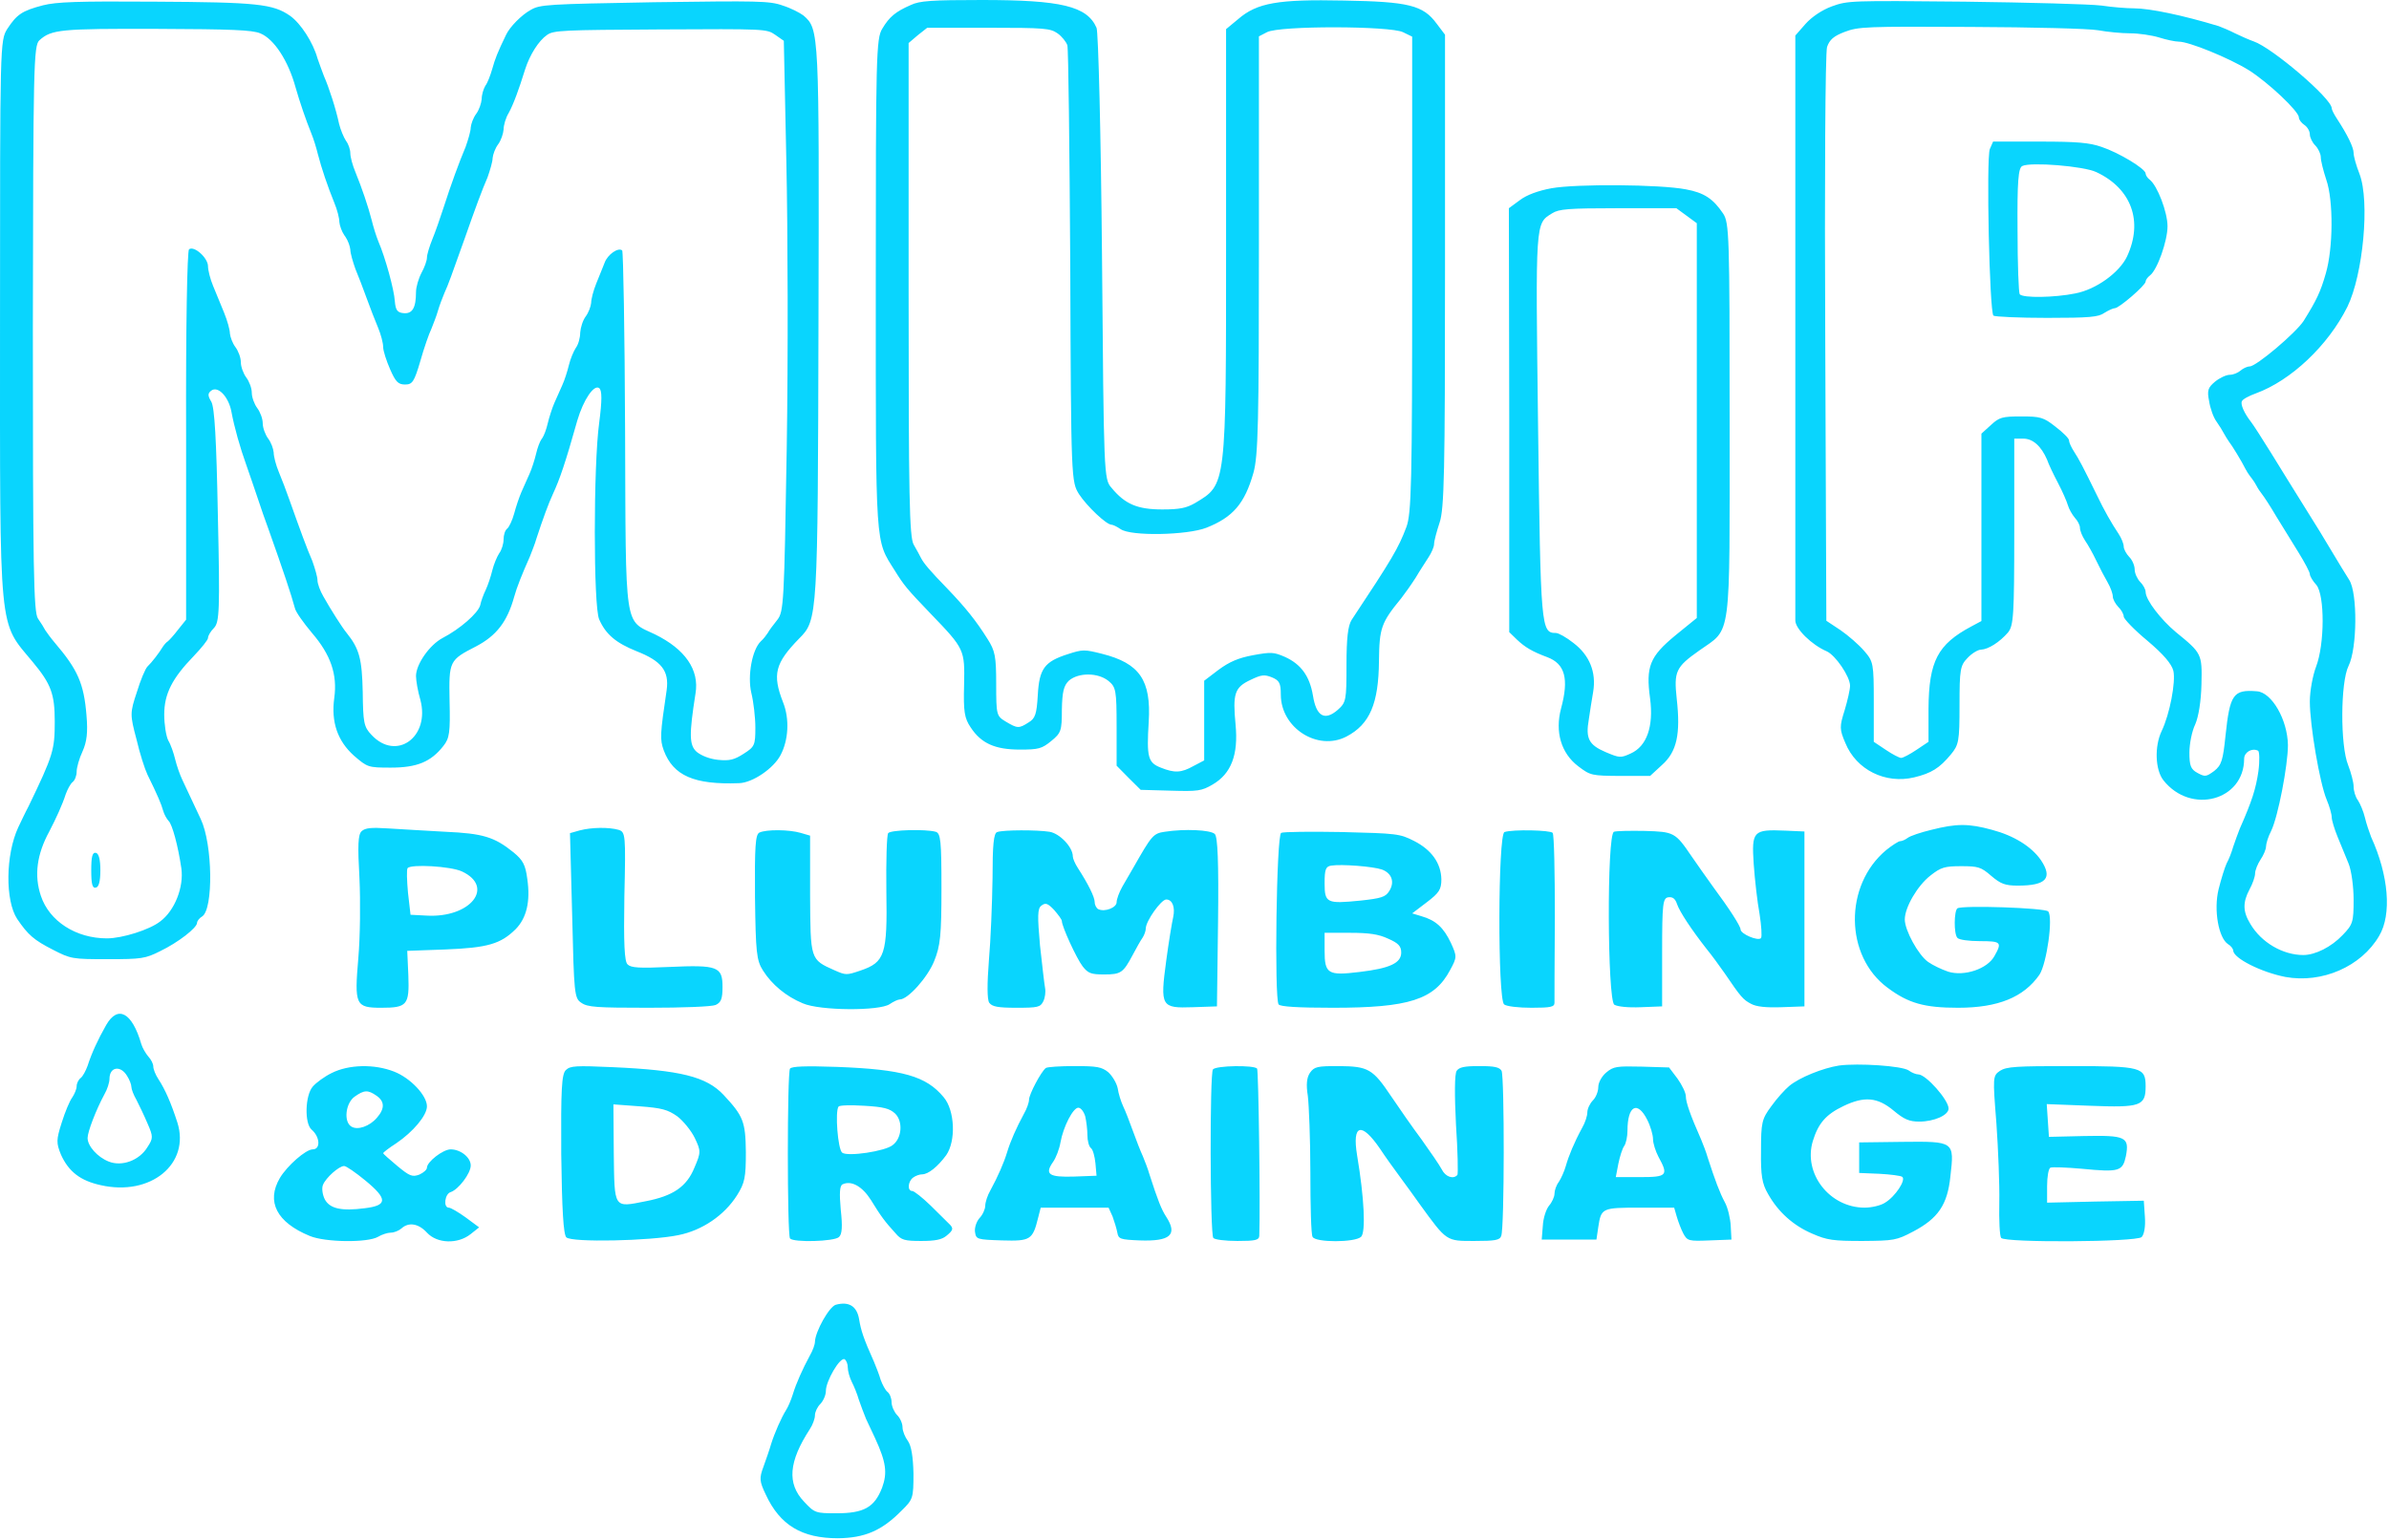 <svg width="1039" height="670" viewBox="0 0 1039 670" fill="none" xmlns="http://www.w3.org/2000/svg">
<path d="M363.474 567.617C369.187 566.047 372.678 568.221 373.631 573.897C374.424 578.728 375.535 582.231 380.138 592.497C380.931 594.429 382.359 597.932 382.994 600.226C383.787 602.4 385.057 604.816 386.01 605.541C386.962 606.266 387.755 608.319 387.755 610.01C387.755 611.701 388.866 614.237 390.136 615.565C391.405 616.773 392.515 619.188 392.515 620.879C392.515 622.57 393.627 625.227 394.896 626.918C396.325 628.971 397.118 633.681 397.277 641.048C397.277 651.676 397.118 652.281 392.04 657.232C383.47 665.928 376.011 669.068 364.427 669.188C348.715 669.188 339.193 663.512 333.004 650.106C330.306 644.43 330.147 643.101 332.052 638.029C333.162 634.889 334.75 630.421 335.385 628.126C336.813 623.536 339.828 616.651 341.891 613.391C342.685 612.183 343.955 609.284 344.748 606.748C346.335 601.555 349.033 595.637 352.207 589.72C353.476 587.546 354.429 584.888 354.429 583.681C354.587 579.212 360.618 568.463 363.474 567.617ZM367.283 591.289C365.22 590.444 359.189 600.83 359.189 605.058C359.189 606.869 358.078 609.406 356.808 610.734C355.539 611.942 354.429 614.236 354.429 615.685C354.429 617.135 353.476 619.792 352.207 621.725C343.003 635.855 342.209 645.396 349.667 653.246C354.269 658.198 354.746 658.319 363.792 658.319C375.694 658.319 380.296 655.783 383.629 647.208C386.009 640.686 385.374 636.096 380.613 625.71C379.502 623.415 377.757 619.55 376.646 617.256C375.694 614.961 374.266 611.096 373.473 608.802C372.838 606.507 371.409 603.004 370.457 601.192C369.505 599.26 368.711 596.483 368.711 594.913C368.711 593.343 368.077 591.772 367.283 591.289ZM144.264 466.792C151.722 463.048 162.832 462.807 171.401 466.188C178.543 468.966 185.683 476.575 185.683 481.285C185.683 485.271 179.653 492.396 172.353 497.348C169.179 499.401 166.64 501.334 166.64 501.696C166.644 501.94 169.498 504.476 172.829 507.252C178.225 511.721 179.336 512.082 182.351 510.995C184.255 510.15 185.683 508.822 185.683 507.976C185.683 505.44 192.666 500.005 195.999 500.005C200.284 500.005 204.727 503.507 204.727 507.01C204.727 510.512 199.332 517.517 195.999 518.604C193.46 519.33 192.667 525.367 195.206 525.367C196 525.367 199.332 527.3 202.506 529.595L208.378 533.942L204.727 536.841C199.173 541.309 190.127 541.068 185.683 536.237C182.033 532.252 177.749 531.527 174.575 534.426C173.464 535.392 171.401 536.237 169.973 536.237C168.544 536.237 166.006 537.083 164.419 538.049C159.817 540.706 141.408 540.464 134.742 537.686C120.301 531.768 115.698 522.71 121.728 512.444C124.902 507.13 132.996 500.005 136.012 500.005C139.503 500.005 139.185 494.57 135.535 491.43C132.361 488.772 132.679 476.575 136.012 472.71C137.44 471.019 141.248 468.241 144.264 466.792ZM900.302 463.772C931.406 463.772 933.152 464.256 933.152 472.589C933.152 481.164 930.93 481.889 909.03 481.044L890.145 480.318L890.622 487.444L891.098 494.57L906.333 494.208C924.424 493.846 926.17 494.57 924.583 502.903C923.155 509.546 921.726 510.029 905.539 508.459C898.715 507.855 892.526 507.614 891.732 507.976C890.939 508.339 890.305 511.841 890.305 515.947V523.193L911.411 522.711L932.359 522.349L932.835 529.353C933.152 533.58 932.518 537.083 931.407 538.17C929.026 540.344 872.059 540.706 870.308 538.532C869.674 537.687 869.356 530.803 869.515 523.073C869.673 515.344 869.038 499.763 868.245 488.531C866.658 468.483 866.658 468 869.832 465.826C872.688 464.014 876.815 463.772 900.302 463.772ZM643.37 463.772C650.035 463.772 652.098 464.256 653.051 465.826C654.32 468.368 654.32 534.426 652.891 537.686C652.257 539.498 650.352 539.86 641.148 539.86C628.929 539.86 629.245 540.102 617.502 523.918C615.439 521.019 611.63 515.705 608.932 512.082C606.235 508.459 602.267 502.904 600.204 499.764C592.11 487.928 587.984 489.014 590.206 502.541C593.38 521.382 594.014 536.116 591.951 538.049C589.252 540.585 571.955 540.585 570.845 538.049C570.21 537.082 569.892 524.522 569.892 510.029C569.892 495.536 569.257 480.56 568.781 476.695C567.988 471.864 568.305 468.724 569.733 466.671C571.638 464.014 572.908 463.772 582.271 463.772C595.125 463.893 597.03 464.98 605.124 477.058C608.457 482.009 614.328 490.464 618.296 495.778C622.104 501.092 626.071 506.89 627.023 508.701C628.61 511.962 632.102 513.169 633.848 511.116C634.165 510.633 634.006 500.73 633.213 489.136C632.578 476.576 632.578 467.156 633.53 465.826C634.641 464.256 636.863 463.772 643.37 463.772ZM343.589 464.859C344.542 463.893 349.938 463.652 364.06 464.135C392.626 465.222 402.783 468.121 410.4 477.3C415.32 483.097 415.796 496.381 411.512 502.541C407.862 507.493 403.735 510.875 401.037 510.875C399.926 510.875 398.181 511.479 397.07 512.324C394.848 514.015 394.531 518.121 396.753 518.121C397.547 518.122 401.197 521.02 404.687 524.401C408.179 527.904 411.828 531.406 412.622 532.252C414.844 534.305 414.685 535.15 411.512 537.686C409.607 539.256 406.75 539.86 400.72 539.86C393.42 539.86 391.991 539.498 389.452 536.478C385.009 531.648 383.104 529.111 378.819 522.106C375.011 516.068 370.25 513.411 366.441 515.223C365.172 515.826 365.013 519.087 365.647 526.213C366.441 533.338 366.283 536.962 364.854 538.17C362.791 540.102 345.176 540.585 343.589 538.773C342.319 537.083 342.319 466.55 343.589 464.859ZM527.519 465.222C528.948 463.531 545.294 463.289 546.723 464.859C547.357 465.705 548.151 524.522 547.675 537.686C547.516 539.498 545.928 539.86 538.152 539.86C532.916 539.86 528.155 539.257 527.679 538.532C526.25 536.841 526.091 466.912 527.519 465.222ZM799.846 463.531C808.098 462.444 827.3 463.652 830.157 465.705C831.426 466.671 833.331 467.395 834.283 467.395C837.616 467.395 847.456 478.507 847.456 482.251C847.456 485.149 841.108 487.928 834.76 487.928C830.316 487.928 828.094 486.961 823.492 483.097C816.509 477.3 810.796 476.816 801.751 481.164C794.133 484.787 790.8 488.652 788.42 496.382C784.135 510.512 795.72 525.367 810.955 525.367C813.97 525.367 818.096 524.401 819.842 523.193C824.285 520.536 829.046 513.29 827.301 511.962C826.666 511.479 822.064 510.874 817.303 510.633L808.574 510.27V496.985L827.301 496.744C849.994 496.503 849.995 496.502 848.249 511.72C846.979 524.159 842.853 530.077 832.061 535.754C824.761 539.618 823.651 539.739 810.003 539.86C797.307 539.86 794.609 539.498 788.261 536.721C780.009 533.218 773.344 527.3 768.9 519.329C766.361 514.981 765.726 511.357 765.885 500.608C765.885 488.411 766.202 486.84 770.328 481.285C772.708 477.903 776.359 473.918 778.104 472.469C782.548 468.725 792.863 464.618 799.846 463.531ZM698.597 466.551C701.77 463.894 703.199 463.773 713.99 464.015L725.892 464.377L729.543 469.208C731.447 471.865 733.193 475.367 733.193 476.937C733.193 479.474 735.098 485.03 739.858 495.778C740.652 497.711 742.08 501.333 742.715 503.628C745.889 513.411 747.952 518.967 750.174 523.073C751.443 525.368 752.554 530.078 752.713 533.339L753.03 539.257L743.509 539.619C734.463 539.981 733.828 539.86 732.082 536.6C731.13 534.788 729.86 531.406 729.225 529.232L728.114 525.367H713.355C696.692 525.367 696.375 525.489 695.105 533.822L694.311 539.257H670.507L670.983 533.339C671.142 529.957 672.412 526.092 673.682 524.522C674.951 523.073 676.061 520.658 676.061 519.329C676.061 517.88 676.855 515.585 677.966 514.136C678.918 512.686 680.346 509.547 680.981 507.252C682.251 502.783 684.632 496.986 688.123 490.585C689.392 488.411 690.344 485.392 690.345 483.942C690.345 482.372 691.455 480.077 692.724 478.749C693.994 477.541 695.105 474.883 695.105 472.951C695.106 470.898 696.692 468.121 698.597 466.551ZM467.373 463.772C477.053 463.772 479.117 464.135 481.973 466.43C483.719 468 485.623 471.14 486.099 473.434C486.417 475.729 487.528 479.232 488.48 481.285C489.433 483.218 491.336 488.169 492.765 492.154C494.193 496.14 496.097 500.971 497.05 503.024C497.843 504.957 499.271 508.58 499.906 510.875C503.556 522.228 505.144 526.213 507.207 529.353C512.285 537.203 508.952 540.102 495.622 539.619C487.211 539.257 486.417 539.015 485.941 536.237C485.624 534.546 484.671 531.406 483.878 529.232L482.132 525.367H452.614L451.504 529.716C449.123 539.377 448.17 539.981 435.792 539.619C424.842 539.257 424.525 539.136 424.049 535.996C423.731 534.184 424.683 531.406 425.953 529.957C427.381 528.508 428.492 525.972 428.492 524.522C428.492 523.073 429.444 520.054 430.714 517.88C434.046 511.72 436.585 505.923 438.014 501.213C439.442 496.503 441.982 490.705 445.314 484.546C446.584 482.372 447.536 479.595 447.536 478.387C447.536 476.092 452.773 466.188 454.836 464.618C455.471 464.135 461.184 463.772 467.373 463.772ZM246.147 465.464C248.052 463.652 250.433 463.531 266.62 464.256C295.979 465.584 307.246 468.362 314.705 476.333C323.275 485.512 324.227 487.928 324.386 501.213C324.386 512.203 323.91 514.619 320.577 519.933C315.023 528.749 305.342 535.271 295.027 537.324C282.807 539.86 248.687 540.585 246.307 538.29C245.037 537.081 244.402 526.333 244.085 502.059C243.926 473.799 244.243 467.155 246.147 465.464ZM149.659 507.252C147.437 507.252 141.725 512.324 140.455 515.464C139.82 517.034 140.296 519.812 141.248 521.744C143.47 525.85 148.548 526.938 158.705 525.609C168.544 524.402 168.703 521.624 158.864 513.532C154.738 510.15 150.611 507.252 149.659 507.252ZM266.937 501.696C267.255 525.971 266.779 525.368 280.744 522.59C292.805 520.295 298.677 516.189 302.01 507.976C304.866 501.334 304.866 500.73 302.168 495.054C300.581 491.793 297.09 487.565 294.551 485.633C290.425 482.734 287.885 482.01 278.205 481.285L266.778 480.439L266.937 501.696ZM46.188 445.898C51.267 437.082 57.455 440.464 61.423 454.111C61.899 455.802 63.328 458.217 64.438 459.546C65.708 460.874 66.66 462.807 66.66 463.893C66.66 465.101 67.612 467.517 68.882 469.449C71.897 474.039 74.437 479.957 77.135 488.29C82.848 506.285 65.549 520.537 43.807 515.585C34.92 513.652 29.842 509.667 26.51 502.3C24.447 497.227 24.447 495.899 26.827 488.411C28.255 483.822 30.319 478.869 31.43 477.42C32.382 475.971 33.334 473.796 33.334 472.589C33.334 471.26 34.127 469.69 35.079 468.966C36.031 468.241 37.301 465.826 38.095 463.652C39.84 458.217 42.538 452.299 46.188 445.898ZM716.371 487.082C712.086 478.628 707.802 481.043 707.802 491.913C707.802 494.449 707.166 497.469 706.373 498.556C705.579 499.643 704.469 503.145 703.834 506.285L702.723 512.082H713.197C725.099 512.082 725.734 511.357 721.291 503.266C720.021 500.85 718.91 497.348 718.91 495.536C718.91 493.724 717.799 489.86 716.371 487.082ZM468.96 481.889C466.738 481.889 462.454 489.981 461.184 497.106C460.708 499.884 459.279 503.628 458.01 505.439C454.201 510.874 456.106 512.203 467.215 511.841L476.895 511.478L476.419 506.044C476.101 503.024 475.308 500.125 474.515 499.521C473.562 498.796 472.928 496.261 472.928 493.846C472.928 491.43 472.452 487.686 471.975 485.633C471.341 483.58 470.071 481.889 468.96 481.889ZM55.234 468C52.378 463.29 47.616 464.135 47.616 469.328C47.616 470.898 46.664 473.918 45.394 476.092C41.744 482.855 38.095 492.397 38.095 495.054C38.095 498.556 42.379 503.387 47.299 505.319C53.012 507.614 60.63 504.836 64.121 499.039C66.66 495.174 66.66 494.449 64.121 488.652C62.693 485.271 60.471 480.681 59.36 478.507C58.091 476.333 57.139 473.797 57.139 472.831C57.139 471.865 56.345 469.691 55.234 468ZM375.805 481.043C370.092 480.681 365.014 480.802 364.695 481.405C363.108 483.458 364.378 500.004 366.282 501.454C368.663 503.266 384.849 500.85 388.182 498.193C392.309 495.174 392.785 487.806 389.294 484.425C386.913 482.251 384.374 481.526 375.805 481.043ZM163.783 476.695C159.975 474.039 158.387 474.159 154.262 477.058C150.294 479.835 149.342 488.048 152.834 490.101C155.532 491.792 160.768 489.98 163.942 486.236C167.433 482.251 167.274 479.111 163.783 476.695ZM386.278 362.443C387.389 360.994 402.624 360.632 406.909 361.84C409.131 362.444 409.448 365.825 409.448 386.477C409.448 406.888 408.972 411.477 406.274 418.12C403.418 425.246 394.848 434.787 391.356 434.787C390.562 434.787 388.5 435.753 386.913 436.84C382.469 439.859 356.602 439.738 349.143 436.477C341.843 433.458 335.653 428.265 331.845 422.226C328.988 417.758 328.671 414.255 328.353 390.222C328.195 368.363 328.512 363.048 330.258 362.202C333.273 360.753 343.272 360.873 348.191 362.322L352.317 363.53V389.135C352.476 417.516 352.317 417.395 362.95 422.105C367.87 424.279 368.187 424.28 374.218 422.226C384.85 418.603 385.961 415.342 385.485 387.685C385.327 374.643 385.643 363.29 386.278 362.443ZM157.277 361.598C158.864 360.148 161.404 359.906 168.862 360.39C174.258 360.752 185.367 361.357 193.619 361.84C210.124 362.564 215.043 364.134 223.296 370.776C227.422 374.158 228.533 376.212 229.326 382.371C230.754 392.154 229.009 399.4 224.248 404.231C217.741 410.632 212.187 412.323 193.619 413.048L177.114 413.651L177.591 424.279C178.067 437.202 177.114 438.41 165.847 438.41C154.579 438.41 154.103 437.202 155.848 416.671C156.642 407.734 156.801 392.033 156.325 381.888C155.532 367.878 155.69 363.047 157.277 361.598ZM252.179 361.235C257.257 359.907 264.716 359.786 269.001 360.994C272.016 361.96 272.175 362.928 271.54 389.979C271.223 410.389 271.54 418.361 272.968 419.569C274.396 421.019 278.046 421.26 291.059 420.656C312.166 419.69 314.229 420.536 314.229 429.352C314.229 434.545 313.594 436.115 311.214 437.202C309.467 437.927 296.93 438.41 282.014 438.41C259.479 438.41 255.511 438.169 252.813 436.236C249.798 434.304 249.639 432.251 248.846 398.313L247.893 362.443L252.179 361.235ZM506.572 361.84C515.142 360.511 526.409 360.994 528.313 362.806C529.583 363.893 530.059 375.004 529.742 401.091L529.265 437.807L518.792 438.169C504.985 438.652 504.509 437.927 507.207 417.879C508.318 409.546 509.745 401.092 510.222 399.038C511.174 394.69 509.905 391.309 507.207 391.309C504.985 391.309 498.319 400.729 498.319 403.869C498.319 404.956 497.685 406.768 496.891 407.975C496.098 409.063 494.193 412.444 492.606 415.463C488.48 423.192 487.528 423.917 480.228 423.917C474.515 423.917 473.245 423.434 470.865 420.415C468.167 416.912 461.819 403.023 461.819 400.728C461.819 400.004 460.232 397.95 458.486 395.897C455.63 392.878 454.677 392.636 452.932 393.965C451.186 395.172 451.186 398.555 452.297 411.236C453.249 419.81 454.201 428.264 454.518 429.835C454.836 431.526 454.519 434.063 453.725 435.633C452.456 438.169 451.345 438.41 442.14 438.41C433.888 438.41 431.508 437.927 430.238 436.236C429.286 434.908 429.285 427.903 430.079 417.879C430.872 408.942 431.507 392.758 431.666 382.009C431.666 367.637 432.142 362.322 433.729 361.96C436.427 360.994 451.028 360.994 456.424 361.84C460.867 362.565 466.58 368.482 466.58 372.588C466.58 373.433 467.532 375.729 468.802 377.661C473.245 384.545 476.101 390.221 476.101 392.516C476.101 393.723 476.895 395.172 477.688 395.535C480.545 396.864 485.624 394.81 485.624 392.516C485.624 391.187 486.735 388.168 488.163 385.632C489.591 383.095 491.813 379.351 492.924 377.419C500.858 363.53 501.494 362.564 506.572 361.84ZM557.196 362.322C558.148 361.839 570.051 361.718 583.699 361.96C607.504 362.564 608.774 362.685 614.963 365.825C622.58 369.69 626.706 375.487 626.865 382.492C626.865 386.96 625.913 388.41 620.517 392.516L614.169 397.347L618.137 398.555C624.484 400.366 627.817 403.507 630.991 410.149C633.689 416.067 633.689 416.43 630.674 421.985C623.85 434.908 612.74 438.41 579.731 438.41C564.339 438.41 556.88 437.927 556.086 436.961C554.181 434.545 555.133 363.171 557.196 362.322ZM654.32 361.96C657.971 360.752 674.316 361.114 675.268 362.322C675.903 363.048 676.221 379.473 676.221 398.917C676.062 418.362 676.061 435.149 676.061 436.236C676.061 438.048 674.474 438.41 666.063 438.41C660.35 438.41 655.272 437.806 654.161 436.961C651.305 434.785 651.464 362.805 654.32 361.96ZM839.997 360.994C850.947 358.216 856.184 358.216 866.341 360.994C875.863 363.53 883.48 368.24 887.606 374.158C892.843 382.008 889.987 385.269 877.608 385.269C872.054 385.269 870.149 384.545 866.023 381.043C861.58 377.178 860.31 376.815 853.01 376.815C845.71 376.815 844.123 377.299 839.52 380.922C833.966 385.27 828.412 394.69 828.412 400.004C828.412 404.714 834.283 415.463 838.568 418.482C840.631 419.932 844.44 421.744 847.297 422.71C854.279 424.884 864.437 421.501 867.452 415.825C870.784 409.908 870.308 409.425 861.103 409.425C856.185 409.425 851.9 408.821 851.265 407.975C849.678 406.164 849.836 396.381 851.265 395.173C853.171 393.724 889.352 394.932 890.78 396.502C893.002 399.039 890.145 419.207 886.972 424.038C880.148 433.821 869.039 438.41 851.582 438.41C836.982 438.41 829.999 436.478 820.953 429.715C802.227 415.946 801.909 385.149 820.318 369.81C822.857 367.758 825.713 365.946 826.348 365.945C827.142 365.945 828.571 365.341 829.682 364.496C830.793 363.651 835.395 362.081 839.997 360.994ZM762.711 375.97C761.759 361.477 762.393 360.752 776.517 361.356L784.769 361.719V437.807L774.772 438.169C767.948 438.41 763.821 437.927 761.599 436.72C758.108 434.908 757.156 433.821 750.015 423.313C747.634 419.932 744.302 415.342 742.397 413.048C735.573 404.352 730.496 396.622 729.385 393.361C728.591 390.946 727.479 390.1 725.575 390.342C723.195 390.704 722.878 393 722.878 414.256V437.807L713.673 438.169C708.118 438.41 703.516 437.927 702.088 437.082C699.073 435.149 698.756 362.927 701.93 361.84C702.882 361.477 708.912 361.357 715.26 361.477C728.114 361.84 728.591 362.081 735.732 372.588C737.954 375.849 742.239 381.887 745.096 385.873C751.919 395.051 756.997 402.901 756.998 404.351C756.998 406.284 764.615 409.545 765.885 408.096C766.361 407.371 766.043 402.661 765.25 397.589C764.298 392.516 763.187 382.733 762.711 375.97ZM796.672 2.777C803.654 0.241 804.924 0.241 854.597 0.725C882.527 1.087 909.189 1.811 913.95 2.415C918.711 3.14 925.059 3.623 928.074 3.623C934.898 3.623 949.34 6.642 964.892 11.352C966.162 11.836 969.495 13.165 972.034 14.493C974.732 15.821 978.381 17.391 980.127 17.995C988.22 20.773 1014.09 42.874 1014.09 47.102C1014.09 47.705 1015.04 49.638 1016.31 51.57C1020.91 58.575 1023.61 64.131 1023.61 66.547C1023.61 67.996 1024.72 71.981 1026.15 75.604C1030.75 87.561 1027.74 119.445 1020.91 133.455C1012.5 150.363 996.314 165.581 981.079 171.137C978.064 172.224 975.366 173.673 975.049 174.518C974.255 175.847 976.16 179.953 979.016 183.576C979.81 184.542 983.778 190.702 987.745 197.103C991.712 203.625 998.377 214.253 1002.34 220.654C1006.47 227.176 1011.87 235.993 1014.41 240.341C1016.95 244.688 1020.28 250.002 1021.71 252.297C1025.36 257.973 1025.2 282.128 1021.39 289.737C1017.9 296.742 1017.74 324.279 1021.23 332.853C1022.5 336.114 1023.61 340.342 1023.61 342.153C1023.61 344.085 1024.4 346.742 1025.51 348.191C1026.47 349.641 1027.9 353.023 1028.53 355.68C1029.16 358.337 1030.43 362.081 1031.23 364.134C1038.85 380.801 1040.27 397.83 1034.72 407.13C1026.94 420.536 1009.8 427.902 993.934 425.004C983.46 422.951 971.399 416.912 971.24 413.53C971.24 412.805 970.288 411.477 969.018 410.753C964.892 408.096 962.671 395.898 964.892 386.84C966.003 382.371 967.59 377.298 968.384 375.607C969.336 373.916 970.605 370.656 971.24 368.361C972.034 366.067 973.303 362.443 974.097 360.511C979.492 348.312 981.079 343.119 982.19 335.631C982.825 330.921 982.666 326.815 982.031 326.573C979.333 325.245 976.001 327.298 976.001 330.076C976 348.313 952.831 354.472 940.929 339.496C937.279 334.907 936.962 324.64 940.136 317.998C943.627 310.751 946.325 296.621 945.214 291.79C944.42 288.771 940.929 284.665 933.946 278.747C928.233 274.037 923.631 269.205 923.631 268.239C923.631 267.152 922.519 265.22 921.25 264.013C919.98 262.684 918.87 260.631 918.87 259.423C918.87 258.336 917.918 255.558 916.648 253.384C915.379 251.21 913.157 246.983 911.728 243.964C910.3 240.944 908.078 236.959 906.808 235.147C905.539 233.215 904.587 230.8 904.587 229.592C904.587 228.505 903.635 226.573 902.365 225.244C901.254 223.916 899.826 221.499 899.349 219.809C898.873 218.117 896.969 213.77 895.065 210.147C893.161 206.524 890.938 201.934 890.304 200.002C887.764 194.084 884.114 190.823 879.988 190.823H876.021V231.282C876.021 267.876 875.703 272.104 873.323 275.123C869.673 279.35 864.754 282.49 861.58 282.611C860.31 282.611 857.612 284.181 855.708 286.234C852.534 289.495 852.217 291.187 852.217 306.767C852.217 322.587 851.899 324.037 848.408 328.264C843.488 334.182 839.997 336.356 832.538 338.168C820.001 341.187 807.305 334.906 802.544 323.191C800.005 317.274 800.005 316.065 802.226 309.06C803.496 304.834 804.607 300.004 804.607 298.312C804.607 294.327 798.259 285.027 794.45 283.336C787.944 280.558 780.803 273.554 780.803 269.931V15.459L785.246 10.387C787.944 7.367 792.387 4.347 796.672 2.777ZM576.082 413.53C576.082 423.675 577.51 424.521 591.316 422.83C604.488 421.26 609.408 418.965 609.408 414.376C609.408 411.598 608.138 410.27 603.695 408.338C599.569 406.405 595.443 405.801 587.032 405.801H576.082V413.53ZM284.553 0.966C329.782 0.362 334.702 0.362 340.415 2.415C343.906 3.502 347.874 5.556 349.461 6.764C356.284 12.681 356.284 13.771 355.967 139.856C355.649 268.479 355.65 269.689 347.557 277.78C337.082 288.529 335.812 293.36 340.573 305.559C343.43 312.684 342.954 321.984 339.463 328.506C336.448 334.303 327.243 340.583 321.371 340.704C301.851 341.429 292.805 337.443 288.679 326.452C286.933 321.621 287.092 319.447 289.948 300.124C291.059 291.911 287.727 287.563 276.935 283.336C267.89 279.713 263.446 275.969 260.59 269.447C258.051 264.012 258.051 202.297 260.59 183.939C261.859 174.158 261.859 169.81 260.59 168.843C258.368 167.152 253.765 173.794 251.067 182.973C245.83 201.572 243.45 208.457 240.434 214.978C238.53 219.085 236.149 225.606 233.293 234.302C232.658 236.596 231.23 240.099 230.436 242.152C227.104 249.64 224.724 255.558 223.613 259.664C220.598 270.534 215.837 276.573 207.108 281.162C195.365 287.201 195.206 287.443 195.523 304.955C195.841 318.602 195.523 321.139 192.825 324.52C187.429 331.404 181.399 333.94 169.973 333.94C160.133 333.94 159.816 333.819 153.944 328.747C146.803 322.346 143.947 314.133 145.375 303.626C146.803 293.36 143.788 284.785 135.694 275.365C132.044 271.017 128.553 266.186 128.235 264.495C126.648 258.577 123.156 248.191 116.808 230.316C115.539 226.935 113.318 220.533 111.89 216.185C110.461 211.838 108.239 205.558 107.128 202.297C104.43 194.809 101.892 185.871 100.622 178.987C99.352 172.465 94.75 167.756 91.893 169.93C90.306 171.137 90.306 172.104 91.893 174.761C93.322 177.177 94.115 191.067 94.75 224.157C95.702 265.702 95.385 270.534 93.163 273.07C91.576 274.64 90.465 276.573 90.465 277.539C90.465 278.384 87.608 281.887 84.275 285.39C74.912 295.051 71.421 301.815 71.421 310.873C71.421 315.1 72.215 320.172 73.167 322.104C74.278 323.916 75.548 327.66 76.183 330.317C76.817 332.974 78.246 337.08 79.356 339.375C80.467 341.67 82.212 345.535 83.323 347.83C84.434 350.125 86.18 353.989 87.291 356.284C92.528 367.275 92.845 395.536 87.926 398.676C86.656 399.4 85.704 400.728 85.704 401.453C85.704 403.627 77.452 410.028 69.676 413.772C63.169 417.033 61.582 417.274 46.823 417.274C31.43 417.274 30.794 417.154 23.018 413.169C14.766 408.942 12.227 406.767 7.466 399.763C2.229 391.792 2.388 371.864 7.942 359.907C9.053 357.612 10.957 353.506 12.386 350.849C23.177 328.506 23.811 326.211 23.811 313.892C23.811 301.936 22.225 297.588 14.29 288.047C-0.786 269.81 0.007 278.263 0.007 139.011C0.007 18.963 0.007 17.633 3.181 12.56C7.307 6.28 9.529 4.71 18.733 2.295C24.605 0.846 33.334 0.483 67.295 0.725C111.73 0.966 118.713 1.691 126.172 6.884C130.774 10.145 136.17 18.478 138.074 25.362C138.868 27.657 140.137 31.16 140.931 33.213C142.994 37.802 146.168 47.584 147.437 53.744C148.072 56.401 149.501 59.783 150.453 61.232C151.564 62.681 152.357 65.097 152.357 66.667C152.357 68.237 153.309 71.861 154.579 74.88C157.436 81.885 160.134 89.856 161.721 96.016C162.355 98.672 163.625 102.778 164.577 105.073C167.592 112.078 171.401 125.967 171.719 131.04C172.036 134.905 172.829 135.992 175.527 136.233C179.336 136.596 180.923 133.939 180.923 127.055C180.923 124.881 182.034 121.136 183.304 118.721C184.573 116.426 185.683 113.406 185.683 112.078C185.684 110.749 186.795 107.126 188.064 103.986C189.334 100.967 191.397 94.929 192.825 90.581C196.158 80.194 199.649 70.653 202.506 63.89C203.617 60.749 204.727 57.006 204.727 55.435C204.886 53.865 205.839 51.208 207.108 49.517C208.378 47.827 209.329 44.928 209.488 43.116C209.488 41.184 210.282 38.648 211.075 37.319C212.027 36.111 213.297 32.73 214.091 29.952C215.36 25.483 216.312 22.947 220.121 15.097C221.708 11.715 226.786 6.522 230.754 4.348C234.88 1.932 237.737 1.811 284.553 0.966ZM856.977 11.715C811.431 11.473 808.257 11.594 802.226 13.889C797.465 15.7 795.72 17.271 794.609 20.411C793.816 22.71 793.498 79.834 793.815 147.345L794.292 270.051L800.48 274.157C803.813 276.452 808.415 280.438 810.796 283.216C814.763 287.805 814.923 288.651 814.923 305.317V322.709L820.159 326.211C823.016 328.143 826.032 329.714 826.825 329.714C827.619 329.713 830.634 328.143 833.49 326.211L838.727 322.709V308.336C838.886 287.563 842.695 280.317 857.454 272.467L861.738 270.172V188.649L865.864 184.905C869.514 181.524 870.784 181.161 879.036 181.161C887.447 181.161 888.717 181.523 893.954 185.63C897.128 188.045 899.826 190.702 899.826 191.548C899.826 192.393 900.778 194.567 902.048 196.499C904.111 199.639 906.015 203.263 912.046 215.582C914.902 221.621 918.394 227.78 921.409 232.249C922.679 234.181 923.631 236.597 923.631 237.805C923.631 238.892 924.742 240.944 926.012 242.272C927.281 243.48 928.391 246.017 928.391 247.708C928.392 249.399 929.503 251.814 930.772 253.142C932.042 254.35 933.152 256.403 933.152 257.49C933.152 260.993 939.817 269.568 946.324 275.003C957.592 284.182 957.751 284.423 957.433 297.708C957.275 305.075 956.163 311.839 954.735 315.1C953.307 317.998 952.196 323.554 952.196 327.419C952.196 333.216 952.831 334.665 955.687 336.235C959.02 338.047 959.497 337.926 962.988 335.39C966.162 332.853 966.796 330.8 967.907 319.931C969.811 302.056 971.24 299.882 981.556 300.727C988.062 301.211 994.886 313.168 995.045 324.158C995.045 332.854 990.76 355.316 987.745 361.476C986.475 363.892 985.523 367.032 985.523 368.24C985.523 369.448 984.412 372.105 983.142 373.917C981.873 375.849 980.762 378.626 980.762 379.955C980.762 381.404 979.651 384.545 978.382 386.84C975.366 392.516 975.366 396.502 978.699 401.936C983.46 410.028 992.823 415.463 1001.71 415.463C1006.95 415.463 1013.93 411.961 1018.85 406.767C1023.29 402.178 1023.61 401.091 1023.61 391.429C1023.61 385.752 1022.66 378.627 1021.39 375.607C1020.12 372.588 1018.06 367.395 1016.63 364.014C1015.2 360.511 1014.09 356.766 1014.09 355.559C1014.09 354.23 1013.14 350.848 1011.87 347.829C1008.85 340.582 1004.57 315.462 1004.57 305.196C1004.57 300.607 1005.84 293.844 1007.26 290.1C1011.07 280.196 1011.07 258.939 1007.42 254.471C1005.84 252.78 1004.57 250.606 1004.57 249.761C1004.57 248.915 1002.34 244.688 999.647 240.341C996.949 235.993 992.665 228.987 989.967 224.64C987.428 220.292 984.571 215.944 983.777 214.977C982.984 214.011 981.872 212.321 981.396 211.354C980.98 210.509 980.078 209.109 979.327 208.125L978.706 207.338C977.955 206.354 977.052 204.954 976.636 204.108C974.89 200.606 970.764 193.843 969.336 192.031C968.701 191.065 967.59 189.373 967.114 188.407C966.638 187.441 965.21 185.146 963.94 183.335C962.671 181.644 961.243 177.659 960.766 174.518C959.814 169.808 960.29 168.601 963.306 166.064C965.368 164.374 968.224 163.045 969.811 163.045C971.24 163.045 973.303 162.199 974.414 161.233C975.525 160.267 977.271 159.422 978.382 159.422C981.239 159.421 998.377 144.929 1001.87 139.615C1007.42 130.678 1009.17 127.175 1011.55 118.842C1014.72 107.851 1014.88 87.199 1011.71 78.141C1010.44 74.276 1009.33 69.929 1009.33 68.358C1009.33 66.909 1008.22 64.614 1006.95 63.285C1005.68 62.077 1004.57 59.783 1004.57 58.455C1004.57 57.006 1003.46 55.194 1002.19 54.349C1000.92 53.503 999.806 52.054 999.806 51.088C999.806 48.431 986.475 35.87 978.064 30.556C969.495 25.241 952.037 18.116 947.594 18.116C946.006 18.116 942.039 17.271 939.024 16.305C935.85 15.338 930.137 14.493 926.487 14.493C922.678 14.493 916.489 13.889 912.521 13.164C908.553 12.439 884.272 11.835 856.977 11.715ZM68.247 12.56C26.351 12.44 22.383 12.802 17.146 17.513C14.607 19.808 14.449 28.505 14.29 142.876C14.29 246.983 14.607 266.428 16.512 269.085C17.781 270.896 19.209 273.191 19.685 274.157C20.32 275.123 22.066 277.539 23.811 279.592C33.809 291.307 36.507 297.346 37.618 311.235C38.253 318.602 37.777 322.708 35.873 326.935C34.445 329.955 33.334 333.94 33.334 335.752C33.334 337.443 32.54 339.496 31.588 340.221C30.636 340.945 29.366 343.361 28.572 345.535C27.144 350.004 24.447 355.922 21.431 361.719C16.036 371.622 14.766 380.801 17.781 389.738C21.431 400.729 33.016 408.217 46.506 408.217C53.171 408.217 65.073 404.473 69.676 400.85C76.023 396.139 79.991 385.873 78.88 377.781C77.451 367.999 74.912 358.578 73.325 357.129C72.532 356.283 71.421 354.351 70.945 352.66C70.152 349.762 68.564 346.018 64.121 336.96C63.01 334.665 60.788 327.781 59.36 321.622C56.504 310.873 56.503 310.148 59.518 301.09C61.105 295.896 63.169 290.945 64.121 289.978C66.025 288.167 69.199 284.061 70.786 281.404C71.421 280.438 72.373 279.351 73.008 278.988C73.484 278.626 75.548 276.452 77.452 273.916L80.943 269.568V189.495C80.784 142.031 81.419 109.059 82.213 108.455C84.435 106.765 90.465 112.199 90.465 115.822C90.465 117.513 91.417 121.378 92.686 124.397C93.956 127.417 96.019 132.61 97.447 135.992C98.875 139.494 99.987 143.48 99.987 145.05C100.146 146.62 101.098 149.277 102.367 150.968C103.637 152.659 104.748 155.557 104.748 157.61C104.748 159.543 105.858 162.562 107.128 164.253C108.397 165.944 109.509 168.842 109.509 170.895C109.509 172.828 110.62 175.847 111.89 177.538C113.159 179.229 114.269 182.127 114.269 184.181C114.269 186.113 115.381 189.132 116.65 190.823C117.92 192.514 118.871 195.171 119.03 196.862C119.03 198.553 119.983 202.297 121.253 205.316C122.522 208.336 124.585 213.77 125.854 217.393C130.615 230.799 133.472 238.65 135.852 244.085C136.963 247.225 138.074 250.969 138.074 252.418C138.074 253.867 139.185 257.007 140.613 259.423C143.787 265.099 148.866 273.07 150.77 275.365C156.325 282.249 157.435 286.718 157.753 300.97C157.911 314.375 158.229 316.187 161.561 319.689C172.353 331.284 187.112 320.655 182.827 304.472C181.716 300.728 180.923 296.017 180.923 294.085C180.923 289.012 186.795 280.558 192.508 277.539C199.966 273.674 207.901 266.791 208.853 263.288C209.171 261.597 210.282 258.578 211.234 256.645C212.186 254.592 213.456 250.848 214.091 248.191C214.725 245.534 216.154 242.152 217.106 240.703C218.217 239.254 219.011 236.476 219.011 234.664C219.011 232.732 219.645 230.679 220.598 229.954C221.391 229.35 222.82 226.331 223.613 223.433C224.407 220.413 225.835 216.186 226.787 214.012C227.739 211.958 229.326 208.335 230.278 206.161C231.23 204.108 232.5 200.123 233.135 197.466C233.73 194.861 234.743 192.151 235.521 191.026L235.826 190.62C236.604 189.495 237.618 186.785 238.213 184.181C238.848 181.524 240.117 177.538 241.069 175.364C242.021 173.311 243.608 169.688 244.56 167.514C245.513 165.46 246.783 161.475 247.418 158.818C248.053 156.161 249.48 152.779 250.432 151.33C251.543 149.881 252.337 146.861 252.337 144.687C252.495 142.513 253.448 139.373 254.718 137.683C255.987 135.992 256.94 133.335 257.098 131.765C257.098 130.194 258.051 126.451 259.32 123.31C260.59 120.291 262.176 116.184 262.97 114.252C264.239 110.75 268.842 107.489 270.588 108.938C271.064 109.315 271.699 144.575 271.857 187.32C272.175 275.122 271.381 269.568 284.87 275.969C297.883 282.37 304.232 291.308 302.486 301.694C299.63 319.81 299.788 324.158 302.962 327.057C305.025 328.747 308.675 330.196 312.325 330.559C317.244 331.042 319.308 330.559 323.433 327.902C328.194 324.883 328.513 324.158 328.513 316.549C328.513 312.08 327.719 305.317 326.766 301.452C325.021 294.085 327.084 282.611 330.892 278.988C332.003 278.022 333.273 276.331 333.908 275.365C334.384 274.399 336.288 271.862 338.034 269.688C340.891 266.065 341.049 262.2 342.16 194.809C342.795 155.798 342.637 99.88 342.002 70.773L340.89 17.754L337.082 15.097C333.432 12.56 332.638 12.56 287.251 12.802C244.878 13.043 240.752 13.165 237.895 15.218C234.245 17.754 230.437 23.793 228.374 30.193C225.676 38.889 223.295 45.411 221.232 49.155C219.963 51.208 219.011 54.469 219.011 56.401C218.852 58.213 217.899 61.112 216.63 62.803C215.36 64.493 214.409 67.151 214.25 68.721C214.25 70.291 213.139 74.035 212.028 77.175C209.648 82.61 206.632 90.823 202.188 103.504C196.475 119.566 194.889 124.035 193.302 127.417C192.508 129.349 191.08 132.973 190.445 135.267C189.81 137.562 188.381 141.064 187.588 143.117C186.636 145.049 184.414 151.33 182.827 157.007C180.129 166.185 179.336 167.272 176.162 167.272C173.147 167.272 172.036 166.065 169.655 160.63C168.068 157.007 166.641 152.659 166.64 150.968C166.64 149.277 165.687 145.533 164.418 142.514C163.148 139.494 160.927 133.817 159.499 129.832C158.071 125.846 155.849 120.05 154.579 117.03C153.468 113.89 152.357 110.146 152.357 108.576C152.209 107.104 151.362 104.677 150.211 102.986L149.742 102.33C148.591 100.639 147.745 98.204 147.597 96.619C147.596 94.928 146.644 91.184 145.375 88.165C142.518 81.16 139.82 73.189 138.233 67.029C137.598 64.372 136.329 60.266 135.377 57.972C133.155 52.537 130.298 44.203 128.553 38.044C125.379 26.45 119.189 16.909 113.159 14.493C109.668 13.044 100.78 12.681 68.247 12.56ZM200.919 379.11C195.999 376.816 178.702 375.849 177.273 377.661C176.797 378.265 176.955 382.975 177.432 388.289L178.543 397.951L185.525 398.313C204.569 399.4 215.36 385.874 200.919 379.11ZM600.997 378.265C597.188 376.936 583.382 375.85 578.938 376.574C576.558 376.936 576.082 378.265 576.082 384.183C576.082 392.878 577.034 393.24 591.634 391.791C600.679 390.825 602.584 390.221 604.171 387.684C606.71 383.699 605.282 379.835 600.997 378.265ZM39.681 378.627C39.681 372.709 40.158 370.656 41.745 371.018C43.014 371.381 43.649 374.038 43.649 378.627C43.649 383.216 43.014 385.873 41.745 386.115C40.158 386.598 39.681 384.545 39.681 378.627ZM427.063 -9.15527e-05C461.501 -9.15527e-05 472.769 2.657 476.895 12.077C477.689 13.768 478.799 58.575 479.275 111.716C480.069 206.763 480.069 208.456 483.401 212.2C489.273 219.326 494.669 221.62 505.461 221.62C513.078 221.62 515.935 221.017 519.744 218.843C533.392 210.63 533.233 212.32 533.233 105.073V12.681L538.47 8.333C546.722 1.207 555.768 -0.363 584.492 0.241C612.74 0.724 618.93 2.295 624.802 10.265L628.452 15.097V117.755C628.452 205.195 628.134 221.5 626.071 227.418C624.802 231.283 623.691 235.389 623.691 236.718C623.691 237.926 622.58 240.461 621.31 242.393C620.2 244.205 617.501 248.191 615.756 251.21C613.851 254.229 610.995 258.215 609.408 260.268C600.68 270.896 599.886 273.191 599.727 287.563C599.569 306.042 595.76 315.1 585.603 320.414C573.066 326.936 557.038 316.67 557.038 302.177C557.038 297.225 556.402 296.017 553.228 294.688C549.896 293.36 548.627 293.482 543.866 295.776C536.883 299.037 536.09 301.815 537.359 315.221C538.629 328.385 535.455 336.597 527.361 341.308C522.6 344.085 521.013 344.327 509.111 343.965L496.098 343.602L490.86 338.409L485.624 333.095V316.066C485.624 300.245 485.306 298.916 482.132 296.259C477.529 292.515 468.96 292.515 464.834 296.139C462.612 298.312 461.977 300.97 461.818 308.699C461.818 317.878 461.501 318.844 457.217 322.347C453.091 325.728 451.662 326.09 443.568 326.09C432.777 326.09 426.747 323.433 422.144 316.429C419.447 312.443 418.971 309.544 419.288 298.07C419.605 282.612 419.605 282.37 404.687 266.911C394.372 256.162 393.102 254.591 389.135 248.19C380.565 234.543 380.883 239.735 380.883 124.156C380.883 24.638 381.041 16.666 383.739 12.439C386.754 7.367 389.453 5.072 396.118 2.174C399.927 0.362 405.005 -8.67244e-05 427.063 -9.15527e-05ZM674.792 81.885C685.583 79.952 721.926 80.194 733.193 82.368C741.128 83.817 745.095 86.474 749.38 92.875C752.078 96.861 752.236 102.537 752.236 182.973C752.236 280.196 753.188 272.949 739.064 282.974C728.749 290.22 727.956 292.153 729.225 303.988C730.971 319.447 729.225 327.056 722.878 332.732L717.64 337.563H704.786C692.249 337.443 691.772 337.443 686.377 333.337C678.918 327.66 676.22 318.361 678.918 308.216C682.409 295.293 680.664 288.771 672.888 285.872C666.381 283.457 663.207 281.525 659.874 278.385L656.383 275.003V182.851L656.224 90.58L660.985 87.078C664 84.783 668.92 82.972 674.792 81.885ZM610.201 14.01C604.645 11.232 556.244 11.111 551.007 14.01L547.515 15.821V106.402C547.515 183.577 547.199 198.311 545.136 205.679C541.327 219.084 536.248 225.002 524.663 229.592C516.252 232.853 491.813 233.335 487.369 230.195C485.782 229.108 484.036 228.263 483.401 228.263C481.179 228.262 472.768 220.291 469.277 214.977C465.945 209.543 465.786 209.299 465.469 115.943C465.151 64.497 464.675 21.141 464.199 19.686C463.723 18.237 461.818 15.822 459.914 14.493C456.74 12.319 454.36 12.077 429.921 12.077H403.259L399.133 15.338L395.166 18.72V125.847C395.166 216.065 395.483 233.698 397.388 236.959C398.657 239.133 400.085 241.79 400.561 242.756C401.831 245.171 404.37 248.191 411.987 256.041C419.763 264.133 424.525 270.051 429.444 277.901C432.777 283.095 433.253 285.51 433.253 297.588C433.253 311.114 433.412 311.476 437.379 313.892C442.457 316.911 443.092 317.032 447.377 314.254C450.233 312.563 450.868 310.631 451.345 302.419C451.979 290.945 454.201 287.805 464.516 284.544C470.864 282.491 471.658 282.49 479.275 284.423C495.621 288.529 500.7 295.897 499.589 314.013C498.637 329.472 499.272 331.766 504.826 333.94C510.856 336.356 513.713 336.235 519.108 333.216L523.711 330.801V296.139L529.9 291.428C534.661 287.925 538.47 286.235 544.976 285.027C552.911 283.578 554.022 283.699 558.783 285.752C565.766 288.892 569.574 294.085 571.003 302.539C572.431 311.597 576.082 313.771 581.795 308.819C585.445 305.559 585.603 304.713 585.603 289.254C585.603 277.66 586.238 272.225 587.825 269.688C605.599 242.877 608.138 238.529 611.63 229.35C613.852 223.433 614.169 210.389 614.169 119.325V15.942L610.201 14.01ZM703.675 90.58C682.092 90.58 677.966 90.943 675.109 92.755C667.651 97.344 667.809 95.533 668.92 185.267C670.031 273.432 670.19 275.365 676.696 275.365C677.807 275.365 681.298 277.297 684.313 279.713C691.296 285.027 694.312 292.394 692.884 300.969C692.249 304.471 691.455 309.907 690.979 313.047C689.551 321.259 690.979 324.037 698.279 327.177C704.31 329.713 704.786 329.834 709.229 327.781C716.212 324.641 719.227 316.066 717.64 303.868C715.736 289.979 717.482 285.631 728.591 276.452L737.954 268.843V97.102L733.511 93.842L729.066 90.58H703.675ZM887.13 61.595C903.476 61.595 908.713 62.078 913.95 63.89C921.567 66.426 933.151 73.43 933.152 75.483C933.152 76.208 933.946 77.416 934.898 78.141C938.231 80.677 942.675 92.271 942.675 98.431C942.675 104.832 938.23 117.392 935.057 119.808C933.946 120.653 933.152 121.861 933.152 122.465C933.152 124.155 921.569 134.058 919.822 134.059C919.029 134.059 916.965 135.025 915.22 136.112C912.68 137.924 908.871 138.286 890.304 138.286C878.244 138.286 867.77 137.803 866.975 137.32C865.23 135.871 863.802 69.082 865.389 64.855L866.816 61.595H887.13ZM911.728 74.88C906.174 72.223 883.005 70.411 879.513 72.223C877.767 73.068 877.29 78.987 877.449 100.122C877.449 114.855 877.925 127.414 878.401 128.02C879.829 129.711 893.636 129.47 902.523 127.658C911.569 125.967 921.726 118.6 925.058 111.596C932.2 96.257 926.963 82.005 911.728 74.88Z" fill="#09D5FE"/>
</svg>

